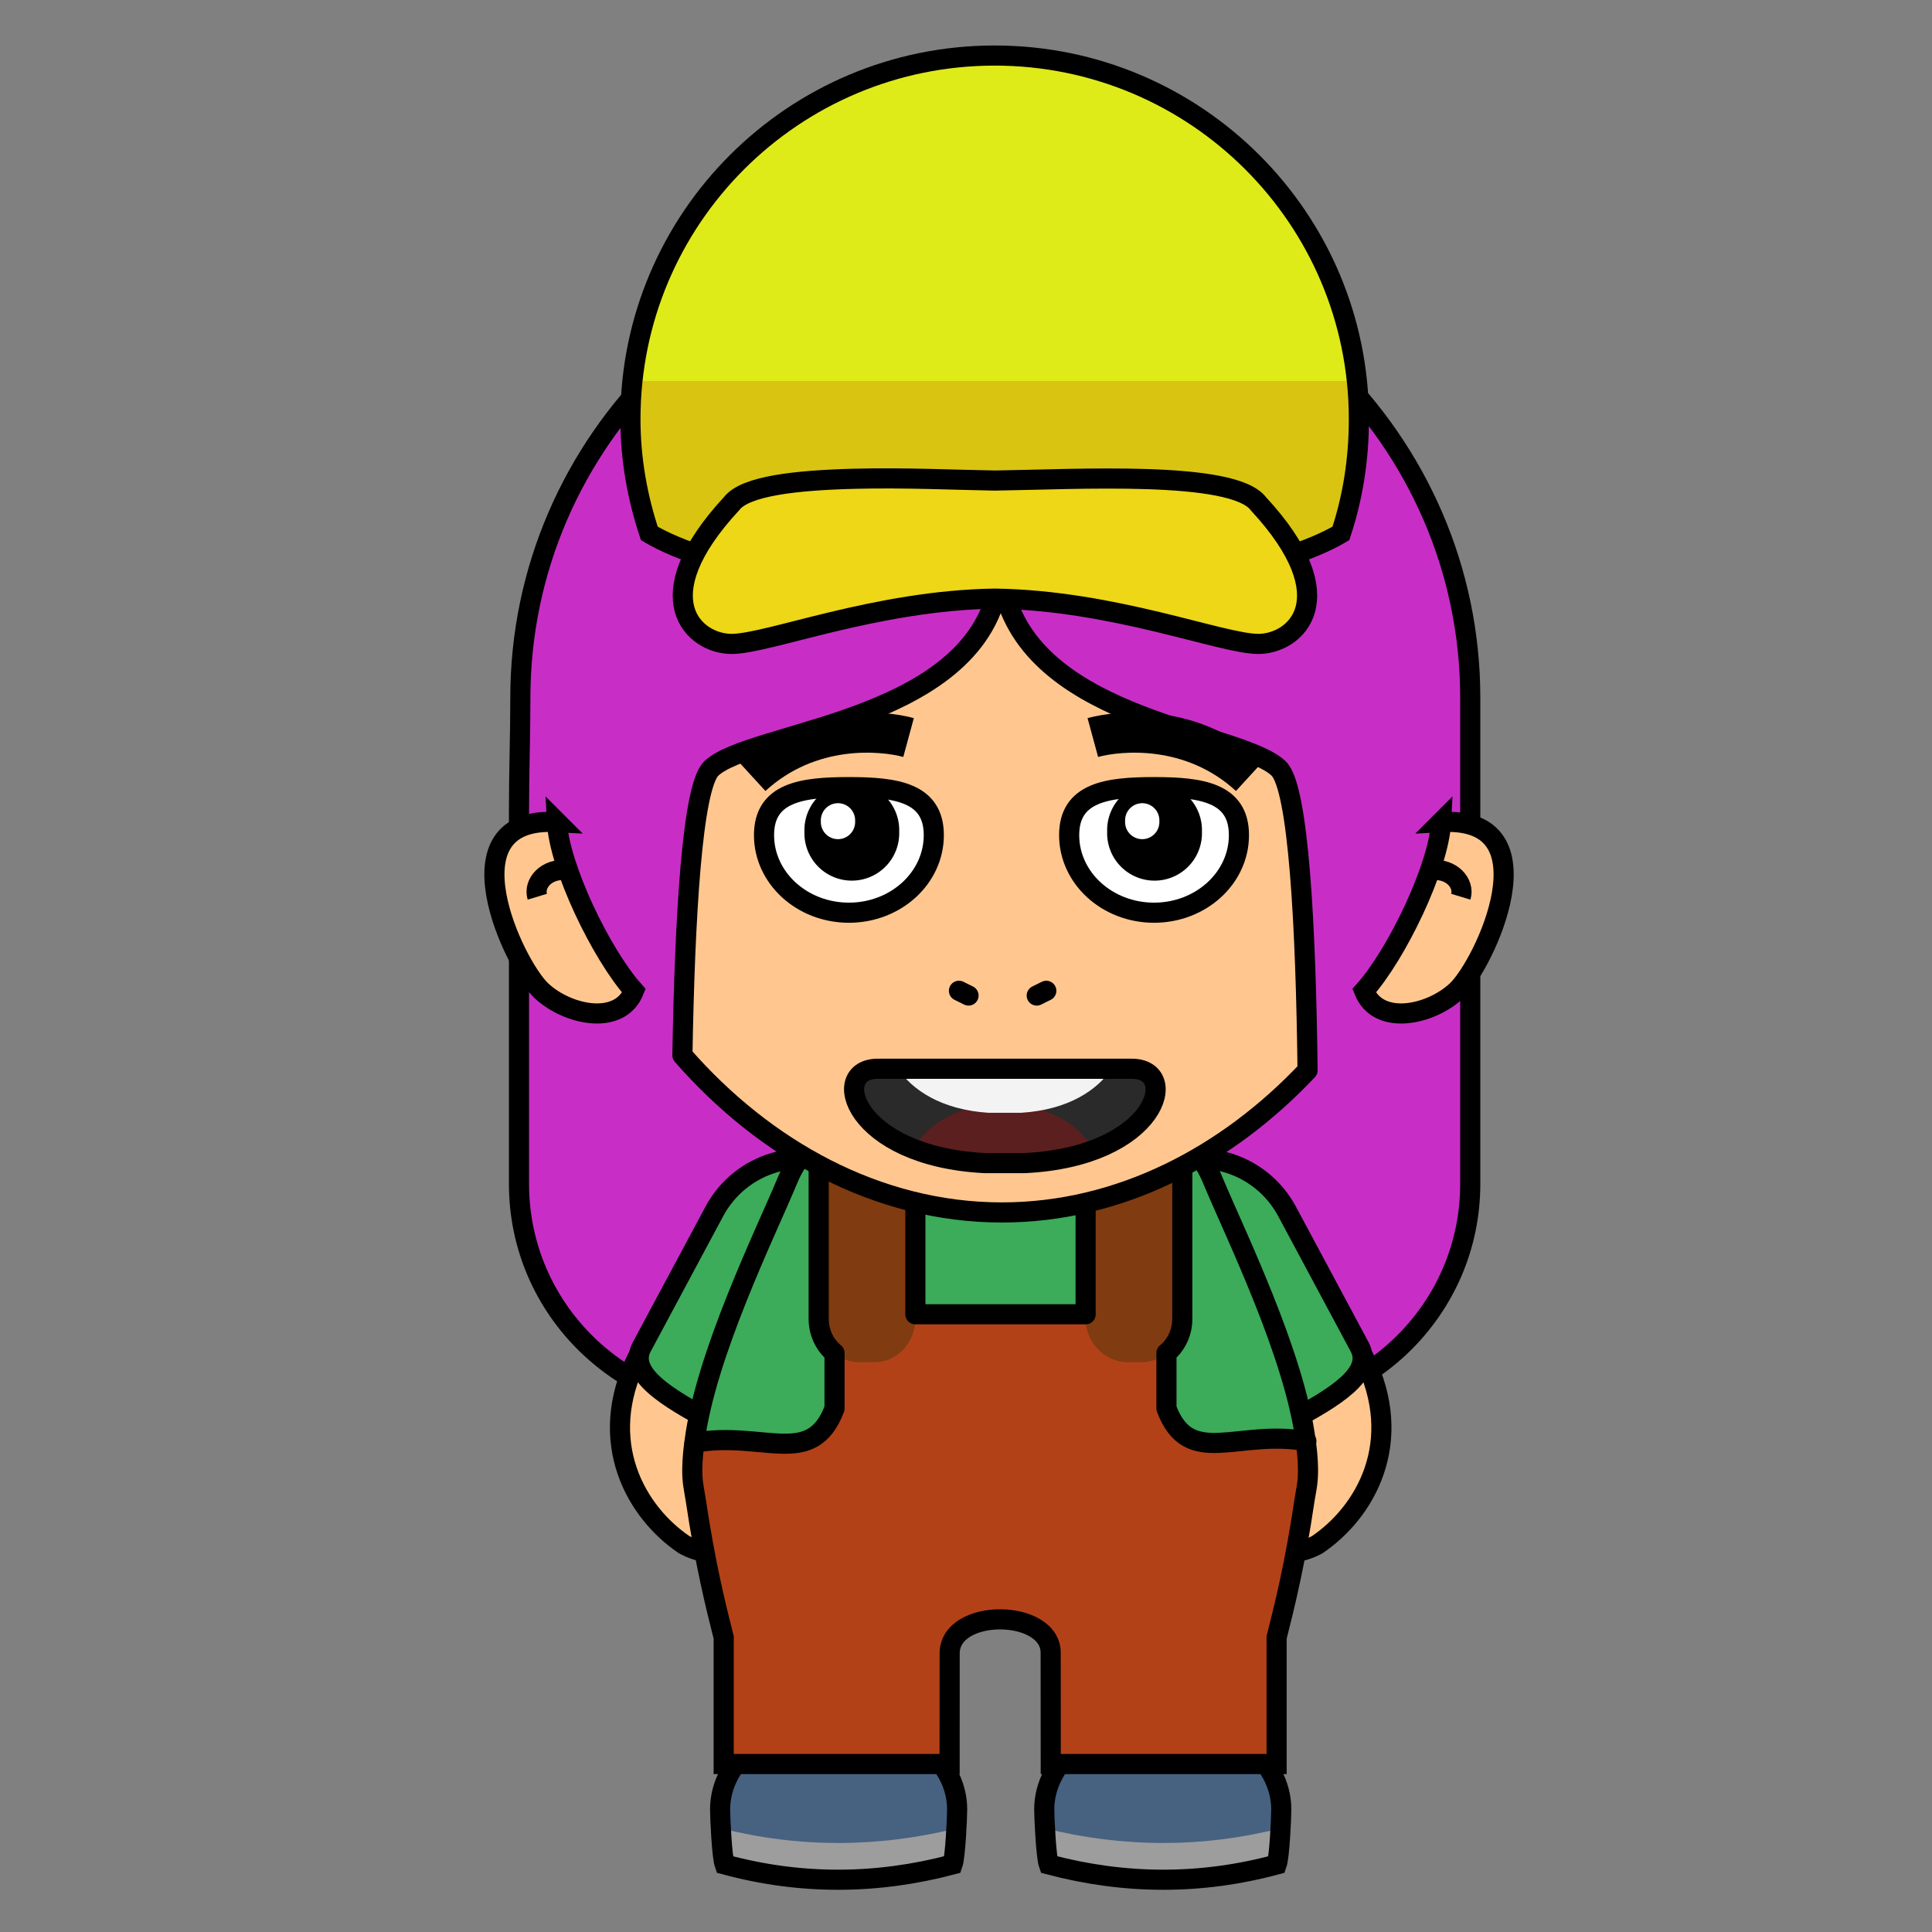 <?xml version="1.0" encoding="UTF-8" standalone="no"?>
<!-- Created with Inkscape (http://www.inkscape.org/) -->

<svg
 xmlns:dc="http://purl.org/dc/elements/1.1/"
 xmlns:cc="http://creativecommons.org/ns#"
 xmlns:rdf="http://www.w3.org/1999/02/22-rdf-syntax-ns#"
 xmlns:svg="http://www.w3.org/2000/svg"
 xmlns="http://www.w3.org/2000/svg"
 version="1.0"
 width="100%"
 height="100%"
 viewBox="0 0 48 48"
 id="svg2383">
<rect x="0" y="0" width="48" height="48" fill="#808080" stroke="none"/>
<defs
 id="defs2385" />
<path
 d="m 28.888,42.672 c 1.623,0 2.945,1.025 2.945,2.282 0,0.211 -0.044,1.174 -0.113,1.368 -1.888,0.511 -3.775,0.501 -5.663,0 -0.068,-0.192 -0.113,-1.16 -0.113,-1.368 0,-1.258 1.322,-2.282 2.945,-2.282 z"
 id="path4410"
 style="fill:#9d9d9d;fill-opacity:1;fill-rule:evenodd;stroke:none;stroke-width:0.5;marker:none;visibility:visible;display:inline;overflow:visible;enable-background:accumulate" />
<path
 d="m 28.903,42.686 c 1.623,0 2.945,1.025 2.945,2.282 0,0.07 -0.029,0.275 -0.038,0.456 -1.943,0.49 -3.908,0.482 -5.851,0 -0.01,-0.181 0,-0.387 0,-0.456 0,-1.258 1.322,-2.282 2.945,-2.282 z"
 id="path4412"
 style="fill:#476181;fill-opacity:1;fill-rule:evenodd;stroke:none;stroke-width:0.5;marker:none;visibility:visible;display:inline;overflow:visible;enable-background:accumulate" />
<path
 d="m 28.888,42.672 c 1.623,0 2.945,1.025 2.945,2.282 0,0.211 -0.044,1.174 -0.113,1.368 -1.888,0.511 -3.775,0.501 -5.663,0 -0.068,-0.192 -0.113,-1.16 -0.113,-1.368 0,-1.258 1.322,-2.282 2.945,-2.282 z"
 id="path4414"
 style="fill:none;stroke:#000000;stroke-width:0.5;stroke-linecap:round;stroke-linejoin:miter;stroke-miterlimit:4;stroke-opacity:1;stroke-dasharray:none;stroke-dashoffset:0;marker:none;visibility:visible;display:inline;overflow:visible;enable-background:accumulate" />
<path
 d="m 20.836,42.672 c -1.623,0 -2.945,1.025 -2.945,2.282 0,0.211 0.044,1.174 0.113,1.368 1.888,0.511 3.775,0.501 5.663,0 0.068,-0.192 0.113,-1.16 0.113,-1.368 0,-1.258 -1.322,-2.282 -2.945,-2.282 z"
 id="path3507-3-1"
 style="fill:#9d9d9d;fill-opacity:1;fill-rule:evenodd;stroke:none;stroke-width:0.5;marker:none;visibility:visible;display:inline;overflow:visible;enable-background:accumulate" />
<path
 d="m 20.821,42.686 c -1.623,0 -2.945,1.025 -2.945,2.282 0,0.07 0.029,0.275 0.038,0.456 1.943,0.49 3.908,0.482 5.851,0 0.01,-0.181 0,-0.387 0,-0.456 0,-1.258 -1.322,-2.282 -2.945,-2.282 z"
 id="path3512-7"
 style="fill:#476181;fill-opacity:1;fill-rule:evenodd;stroke:none;stroke-width:0.5;marker:none;visibility:visible;display:inline;overflow:visible;enable-background:accumulate" />
<path
 d="m 20.836,42.672 c -1.623,0 -2.945,1.025 -2.945,2.282 0,0.211 0.044,1.174 0.113,1.368 1.888,0.511 3.775,0.501 5.663,0 0.068,-0.192 0.113,-1.16 0.113,-1.368 0,-1.258 -1.322,-2.282 -2.945,-2.282 z"
 id="path3517-9-1"
 style="fill:none;stroke:#000000;stroke-width:0.5;stroke-linecap:round;stroke-linejoin:miter;stroke-miterlimit:4;stroke-opacity:1;stroke-dasharray:none;stroke-dashoffset:0;marker:none;visibility:visible;display:inline;overflow:visible;enable-background:accumulate" />
<path
 d="m 24.728,5.751 c -6.514,0 -11.8,5.19 -11.8,11.585 0,0.963 -0.034,1.8 -0.034,2.83 l 0,9.245 c 0,3.135 2.573,5.628 5.766,5.628 l 12.102,0 c 3.193,0 5.766,-2.493 5.766,-5.628 l 0,-9.245 c 0,-0.873 0,-1.796 0,-2.83 0,-6.395 -5.286,-11.585 -11.8,-11.585 z"
 id="path3219-1"
 style="fill:#c82ec6;fill-opacity:1;fill-rule:evenodd;stroke:#000000;stroke-width:0.5;stroke-linecap:butt;stroke-linejoin:miter;stroke-miterlimit:4;stroke-opacity:1;stroke-dasharray:none;stroke-dashoffset:0;marker:none;visibility:visible;display:inline;overflow:visible;enable-background:accumulate" />
<path
 d="m 20.161,36.001 -0.854,1.528 c -0.521,0.933 -1.479,1.306 -2.309,0.848 -1.181,-0.796 -2.209,-2.543 -1.158,-4.653 0.224,-0.397 4.321,2.277 4.321,2.277 z"
 id="path4380-4"
 style="fill:#ffc78f;fill-opacity:1;fill-rule:evenodd;stroke:#000000;stroke-width:0.5;stroke-linecap:butt;stroke-linejoin:miter;stroke-miterlimit:4;stroke-opacity:1;stroke-dasharray:none;stroke-dashoffset:0;marker:none;visibility:visible;display:inline;overflow:visible;enable-background:accumulate" />
<path
 d="m 17.746,35.349 c 1.214,0.642 2.176,1.188 2.582,0.43 l 1.802,-3.364 c 0.648,-1.21 0.192,-2.701 -1.022,-3.342 -1.214,-0.641 -2.714,-0.184 -3.362,1.026 l -1.802,3.364 c -0.352,0.658 0.588,1.245 1.802,1.886 z"
 id="path4384-2"
 style="fill:#3cab5a;fill-opacity:1;stroke:#000000;stroke-width:0.5;stroke-linecap:round;stroke-linejoin:miter;stroke-miterlimit:4;stroke-opacity:1;stroke-dashoffset:0;marker:none;visibility:visible;display:inline;overflow:visible;enable-background:accumulate" />
<path
 d="m 29.563,36.001 0.854,1.528 c 0.521,0.933 1.479,1.306 2.309,0.848 1.181,-0.796 2.209,-2.543 1.158,-4.653 -0.224,-0.397 -4.321,2.277 -4.321,2.277 z"
 id="path3537-7-3"
 style="fill:#ffc78f;fill-opacity:1;fill-rule:evenodd;stroke:#000000;stroke-width:0.5;stroke-linecap:butt;stroke-linejoin:miter;stroke-miterlimit:4;stroke-opacity:1;stroke-dasharray:none;stroke-dashoffset:0;marker:none;visibility:visible;display:inline;overflow:visible;enable-background:accumulate" />
<path
 d="m 31.978,35.349 c -1.214,0.642 -2.176,1.188 -2.582,0.43 l -1.802,-3.364 c -0.648,-1.21 -0.192,-2.701 1.022,-3.342 1.214,-0.641 2.714,-0.184 3.362,1.026 l 1.802,3.364 c 0.352,0.658 -0.588,1.245 -1.802,1.886 z"
 id="path4398-9"
 style="fill:#3cab5a;fill-opacity:1;stroke:#000000;stroke-width:0.5;stroke-linecap:round;stroke-linejoin:miter;stroke-miterlimit:4;stroke-opacity:1;stroke-dashoffset:0;marker:none;visibility:visible;display:inline;overflow:visible;enable-background:accumulate" />
<path
 d="m 27.129,28.063 c -0.612,0.004 -1.339,0.031 -2.246,0.031 l -0.066,0 c -1.359,0 -2.336,-0.029 -3.071,0 -1.226,0.049 -1.787,0.281 -2.18,1.228 -0.627,1.515 -2.623,5.461 -2.345,7.553 0.02,0.148 0.045,0.259 0.066,0.399 l 15.125,0 c 0.02,-0.14 0.046,-0.251 0.066,-0.399 0.279,-2.092 -1.717,-6.038 -2.345,-7.553 -0.47,-1.136 -1.17,-1.27 -3.005,-1.259 z"
 id="path4368-8"
 style="fill:#3cab5a;fill-opacity:1;fill-rule:evenodd;stroke:none;stroke-width:0.5;marker:none;visibility:visible;display:inline;overflow:visible;enable-background:accumulate" />
<path
 d="m 20.768,32.514 0,2.483 -0.402,0.73 -3.068,0 c -0.005,0.037 -0.032,0.073 -0.037,0.11 -0.012,0.094 -0.03,0.165 -0.037,0.256 -0.026,0.274 -0.031,0.534 0,0.767 0.02,0.148 0.052,0.262 0.073,0.402 0.231,1.564 0.498,2.662 0.694,3.433 l 0,3.141 5.589,0 0,-2.739 c 0,-1.147 2.546,-1.116 2.52,0 l 0,2.739 5.625,0 0,-3.141 c 0.196,-0.771 0.463,-1.869 0.694,-3.433 0.022,-0.15 0.052,-0.241 0.073,-0.402 0.031,-0.233 0.026,-0.493 0,-0.767 -0.007,-0.079 -0.026,-0.139 -0.037,-0.219 l -2.703,0 -0.804,-0.95 0,-2.41 -8.182,0 z"
 id="path4389-6-8"
 style="color:#000000;fill:#b34117;fill-opacity:1;stroke:none;stroke-width:0.5;marker:none;visibility:visible;display:inline;overflow:visible;enable-background:accumulate" />
<path
 d="m 26.971,28.055 0,4.712 c -2e-5,0.58 0.479,1.076 1.04,1.076 l 0.358,0 c 0.56,0 1.004,-0.496 1.004,-1.076 l 0,-4.415 c -0.491,-0.278 -1.234,-0.307 -2.402,-0.297 z m -5.234,0.037 c -0.613,0.024 -1.063,0.078 -1.398,0.26 l 0,4.415 c 0,0.58 0.443,1.076 1.004,1.076 l 0.394,0 c 0.56,0 1.004,-0.496 1.004,-1.076 l 0,-4.675 c -0.297,1.48e-4 -0.764,-0.01 -1.004,0 z"
 id="path4372-7"
 style="fill:#813b10;fill-opacity:1;fill-rule:evenodd;stroke:none;stroke-width:0.5;marker:none;visibility:visible;display:inline;overflow:visible;enable-background:accumulate" />
<path
 d="m 32.457,35.806 c -1.711,-0.307 -2.914,0.69 -3.477,-0.816 l 0,-1.299 c 0,-0.026 0.001,-0.049 0,-0.074 0.243,-0.199 0.394,-0.51 0.394,-0.853 l 0,-4.415 m -2.402,-0.297 0,4.601 -4.23,0 0,-4.564 m -2.402,0.26 0,4.415 c 0,0.344 0.151,0.654 0.394,0.853 -0.001,0.025 0,0.049 0,0.074 l 0,1.299 c -0.564,1.508 -1.764,0.549 -3.477,0.853"
 id="path4376-1"
 style="fill:none;stroke:#000000;stroke-width:0.5;stroke-linecap:round;stroke-linejoin:round;stroke-miterlimit:4;stroke-opacity:1;stroke-dasharray:none;stroke-dashoffset:0;marker:none;visibility:visible;display:inline;overflow:visible;enable-background:accumulate" />
<path
 d="m 27.129,28.063 c -0.612,0.004 -1.339,0.031 -2.246,0.031 l -0.066,0 c -1.359,0 -2.336,-0.029 -3.071,0 -1.226,0.049 -1.787,0.281 -2.18,1.228 -0.534,1.29 -2.042,4.339 -2.312,6.509 -0.012,0.094 -0.026,0.186 -0.033,0.276 -0.026,0.274 -0.031,0.535 0,0.768 0.02,0.148 0.045,0.259 0.066,0.399 0.231,1.564 0.497,2.637 0.693,3.408 l 0,3.145 5.613,0 c 0,0 10e-4,-2.733 10e-4,-2.746 0,-1.147 2.535,-1.116 2.51,0 l 0.002,2.746 5.611,0 0,-3.145 c 0.196,-0.771 0.463,-1.844 0.693,-3.408 0.022,-0.15 0.045,-0.238 0.066,-0.399 0.031,-0.233 0.026,-0.493 0,-0.768 -0.008,-0.091 -0.021,-0.182 -0.033,-0.276 -0.269,-2.17 -1.777,-5.219 -2.312,-6.509 -0.47,-1.136 -1.17,-1.27 -3.005,-1.259 z"
 id="path4378-8-0"
 style="color:#000000;fill:none;stroke:#000000;stroke-width:0.5;stroke-linecap:round;stroke-linejoin:miter;stroke-miterlimit:4;stroke-opacity:1;stroke-dasharray:none;stroke-dashoffset:0;marker:none;visibility:visible;display:inline;overflow:visible;enable-background:accumulate" />
<path
 d="m 24.767,14.717 c -0.798,3.254 -6.122,3.45 -7.094,4.375 -0.477,0.454 -0.659,3.708 -0.719,7.125 2.044,2.339 4.844,3.906 7.938,3.906 2.925,0 5.584,-1.403 7.594,-3.531 -0.041,-3.553 -0.223,-7.028 -0.719,-7.5 -0.968,-0.921 -5.983,-1.16 -6.812,-4.375 l -0.188,0 z"
 id="path3524-4"
 style="fill:#ffc78f;fill-opacity:1;fill-rule:evenodd;stroke:#000000;stroke-width:0.5;stroke-linecap:round;stroke-linejoin:round;stroke-miterlimit:4;stroke-opacity:1;stroke-dasharray:none;stroke-dashoffset:0;marker:none;visibility:visible;display:inline;overflow:visible;enable-background:accumulate" />
<path
 d="m 24.712,1.38 c -4.996,0 -9.049,4.046 -9.049,9.034 0,0.994 0.173,1.945 0.47,2.839 1.487,0.881 4.768,1.478 8.579,1.478 3.811,0 7.108,-0.598 8.602,-1.478 0.297,-0.895 0.447,-1.845 0.447,-2.839 0,-4.988 -4.053,-9.034 -9.049,-9.034 z"
 id="path4932-8-1"
 style="color:#000000;fill:#dfea19;fill-opacity:1;fill-rule:evenodd;stroke:none;stroke-width:0.5;marker:none;visibility:visible;display:inline;overflow:visible;enable-background:accumulate" />
<path
 d="m 15.71,9.465 c -0.033,0.311 -0.047,0.619 -0.047,0.939 0,0.994 0.173,1.945 0.47,2.839 1.487,0.881 4.768,1.478 8.579,1.478 3.811,0 7.108,-0.598 8.602,-1.478 0.297,-0.895 0.447,-1.845 0.447,-2.839 0,-0.32 -0.014,-0.627 -0.047,-0.939 l -18.004,0 z"
 id="rect5151-3-1"
 style="color:#000000;fill:#d9c511;fill-opacity:1;stroke:none;stroke-width:0.5;marker:none;visibility:visible;display:inline;overflow:visible;enable-background:accumulate" />
<path
 d="m 24.712,1.38 c -4.996,0 -9.049,4.046 -9.049,9.034 0,0.994 0.173,1.945 0.47,2.839 1.487,0.881 4.768,1.478 8.579,1.478 3.811,0 7.108,-0.598 8.602,-1.478 0.297,-0.895 0.447,-1.845 0.447,-2.839 0,-4.988 -4.053,-9.034 -9.049,-9.034 z"
 id="path5149-5-2"
 style="color:#000000;fill:none;stroke:#000000;stroke-width:0.5;stroke-linecap:round;stroke-linejoin:miter;stroke-miterlimit:4;stroke-opacity:1;stroke-dasharray:none;stroke-dashoffset:0;marker:none;visibility:visible;display:inline;overflow:visible;enable-background:accumulate" />
<path
 d="m 21.221,11.895 c -1.431,0.037 -2.708,0.175 -3.045,0.618 -2.189,2.362 -0.926,3.485 0,3.485 0.908,0 3.583,-1.083 6.543,-1.125 2.961,0.042 5.635,1.125 6.543,1.125 0.926,0 2.189,-1.124 0,-3.485 -0.633,-0.832 -4.528,-0.602 -6.543,-0.574 -0.943,-0.014 -2.24,-0.077 -3.498,-0.044 z"
 id="path3596-2-1-1-1"
 style="fill:#edd717;fill-opacity:1;stroke:#000000;stroke-width:0.5;stroke-linecap:butt;stroke-linejoin:miter;stroke-miterlimit:4;stroke-opacity:1;stroke-dasharray:none;display:inline" />
<path
 d="m 21.808,26.553 c -1.228,0 -0.621,2.175 2.656,2.344 0.376,0 0.668,0 1,0 3.288,-0.164 3.886,-2.344 2.656,-2.344 -2.104,0 -4.208,0 -6.313,0 z"
 id="path3208-9"
 style="fill:#2a2a2a;fill-opacity:1;fill-rule:evenodd;stroke:none;display:inline" />
<path
 d="m 24.902,27.428 c -1.005,0 -1.831,0.451 -2.188,1.094 0.47,0.186 1.032,0.338 1.75,0.375 0.376,0 0.668,0 1,0 0.689,-0.034 1.227,-0.171 1.688,-0.344 -0.343,-0.662 -1.226,-1.125 -2.25,-1.125 z"
 id="path3210-1"
 style="fill:#5b1f1f;fill-opacity:1;fill-rule:evenodd;stroke:none;stroke-width:0.5;marker:none;visibility:visible;display:inline;overflow:visible;enable-background:accumulate" />
<path
 d="m 22.308,26.553 c 0.358,0.522 1.065,1.016 2.25,1.094 0.294,0 0.552,0 0.812,0 1.189,-0.076 1.893,-0.571 2.25,-1.094 -1.771,0 -3.542,0 -5.312,0 z"
 id="path3212-3"
 style="fill:#f3f3f3;fill-opacity:1;fill-rule:evenodd;stroke:none;display:inline" />
<path
 d="m 21.808,26.553 c -1.228,0 -0.621,2.175 2.656,2.344 0.376,0 0.668,0 1,0 3.288,-0.164 3.886,-2.344 2.656,-2.344 -2.104,0 -4.208,0 -6.313,0 z"
 id="path3214-4"
 style="fill:none;stroke:#000000;stroke-width:0.5;stroke-linecap:butt;stroke-linejoin:miter;stroke-miterlimit:4;stroke-opacity:1;stroke-dasharray:none;display:inline" />
<path
 d="m 23.2,20.749 c 0,1.064 -0.945,1.927 -2.109,1.927 -1.164,0 -2.109,-0.863 -2.109,-1.927 0,-1.064 0.945,-1.193 2.109,-1.193 1.164,0 2.109,0.129 2.109,1.193 z"
 id="path3456-9-2"
 style="fill:#ffffff;fill-opacity:1;fill-rule:evenodd;stroke:#000000;stroke-width:0.5;stroke-linecap:round;stroke-linejoin:round;stroke-miterlimit:4;stroke-opacity:1;stroke-dashoffset:0;marker:none;visibility:visible;display:inline;overflow:visible;enable-background:accumulate" />
<path
 d="m -48.447,36.267 a 0.918,0.918 0 1 1 -1.835,0 0.918,0.918 0 1 1 1.835,0 z"
 transform="matrix(1.283,0,0,1.283,84.498,-25.868)"
 id="path3458-8"
 style="fill:#000000;fill-opacity:1;fill-rule:evenodd;stroke:none;stroke-width:0.5;marker:none;visibility:visible;display:inline;overflow:visible;enable-background:accumulate" />
<path
 d="m 17.369,27.065 a 0.426,0.426 0 1 1 -0.851,0 0.426,0.426 0 1 1 0.851,0 z"
 transform="translate(3.876,-6.663)"
 id="path3460-7"
 style="fill:#ffffff;fill-opacity:1;fill-rule:evenodd;stroke:none;stroke-width:0.5;marker:none;visibility:visible;display:inline;overflow:visible;enable-background:accumulate" />
<path
 d="m 26.563,20.749 c 0,1.064 0.945,1.927 2.109,1.927 1.164,0 2.109,-0.863 2.109,-1.927 0,-1.064 -0.945,-1.193 -2.109,-1.193 -1.164,0 -2.109,0.129 -2.109,1.193 z"
 id="path3462-3"
 style="fill:#ffffff;fill-opacity:1;fill-rule:evenodd;stroke:#000000;stroke-width:0.5;stroke-linecap:round;stroke-linejoin:round;stroke-miterlimit:4;stroke-opacity:1;stroke-dashoffset:0;marker:none;visibility:visible;display:inline;overflow:visible;enable-background:accumulate" />
<path
 d="m -48.447,36.267 a 0.918,0.918 0 1 1 -1.835,0 0.918,0.918 0 1 1 1.835,0 z"
 transform="matrix(-1.283,0,0,1.283,-34.65,-25.868)"
 id="path3464-1-5"
 style="fill:#000000;fill-opacity:1;fill-rule:evenodd;stroke:none;stroke-width:0.5;marker:none;visibility:visible;display:inline;overflow:visible;enable-background:accumulate" />
<path
 d="m 17.369,27.065 a 0.426,0.426 0 1 1 -0.851,0 0.426,0.426 0 1 1 0.851,0 z"
 transform="matrix(-1,0,0,1,45.322,-6.663)"
 id="path3466-1"
 style="fill:#ffffff;fill-opacity:1;fill-rule:evenodd;stroke:none;stroke-width:0.5;marker:none;visibility:visible;display:inline;overflow:visible;enable-background:accumulate" />
<path
 d="m 23.825,24.616 0.238,0.118"
 id="path3231-6"
 style="fill:none;stroke:#000000;stroke-width:0.5;stroke-linecap:round;stroke-linejoin:miter;stroke-miterlimit:4;stroke-opacity:1;stroke-dasharray:none;display:inline" />
<path
 d="m 25.995,24.616 -0.238,0.118"
 id="path3233-0"
 style="fill:none;stroke:#000000;stroke-width:0.5;stroke-linecap:round;stroke-linejoin:miter;stroke-miterlimit:4;stroke-opacity:1;stroke-dasharray:none;display:inline" />
<path
 d="m 18.679,19.283 c 1.438,-1.318 3.235,-1.138 3.894,-0.959"
 id="path3526"
 style="fill:none;stroke:#000000;stroke-width:1px;stroke-linecap:butt;stroke-linejoin:miter;stroke-opacity:1;display:inline" />
<path
 d="m 31.045,19.283 c -1.438,-1.318 -3.235,-1.138 -3.894,-0.959"
 id="path4296"
 style="fill:none;stroke:#000000;stroke-width:1px;stroke-linecap:butt;stroke-linejoin:miter;stroke-opacity:1;display:inline" />
<path
 d="m 13.838,20.424 c -2.824,-0.163 -1.072,3.559 -0.382,4.196 0.663,0.612 1.944,0.87 2.294,-0.003 -0.81,-0.906 -1.855,-3.073 -1.913,-4.194 z"
 id="path3688-1"
 style="fill:#ffc78f;fill-opacity:1;fill-rule:evenodd;stroke:#000000;stroke-width:0.5;stroke-linecap:butt;stroke-linejoin:miter;stroke-miterlimit:4;stroke-opacity:1;stroke-dasharray:none;display:inline" />
<path
 d="m 14.073,21.619 c -0.497,-0.051 -0.824,0.329 -0.724,0.66"
 id="path3690-3"
 style="fill:none;stroke:#000000;stroke-width:0.5;stroke-linecap:butt;stroke-linejoin:miter;stroke-miterlimit:4;stroke-opacity:1;stroke-dasharray:none;display:inline" />
<path
 d="m 35.803,20.424 c 2.824,-0.163 1.072,3.559 0.382,4.196 -0.663,0.612 -1.944,0.87 -2.294,-0.003 0.81,-0.906 1.855,-3.073 1.913,-4.194 z"
 id="path4352"
 style="fill:#ffc78f;fill-opacity:1;fill-rule:evenodd;stroke:#000000;stroke-width:0.5;stroke-linecap:butt;stroke-linejoin:miter;stroke-miterlimit:4;stroke-opacity:1;stroke-dasharray:none;display:inline" />
<path
 d="m 35.569,21.619 c 0.497,-0.051 0.824,0.329 0.724,0.66"
 id="path4354"
 style="fill:none;stroke:#000000;stroke-width:0.5;stroke-linecap:butt;stroke-linejoin:miter;stroke-miterlimit:4;stroke-opacity:1;stroke-dasharray:none;display:inline" />
</svg>
